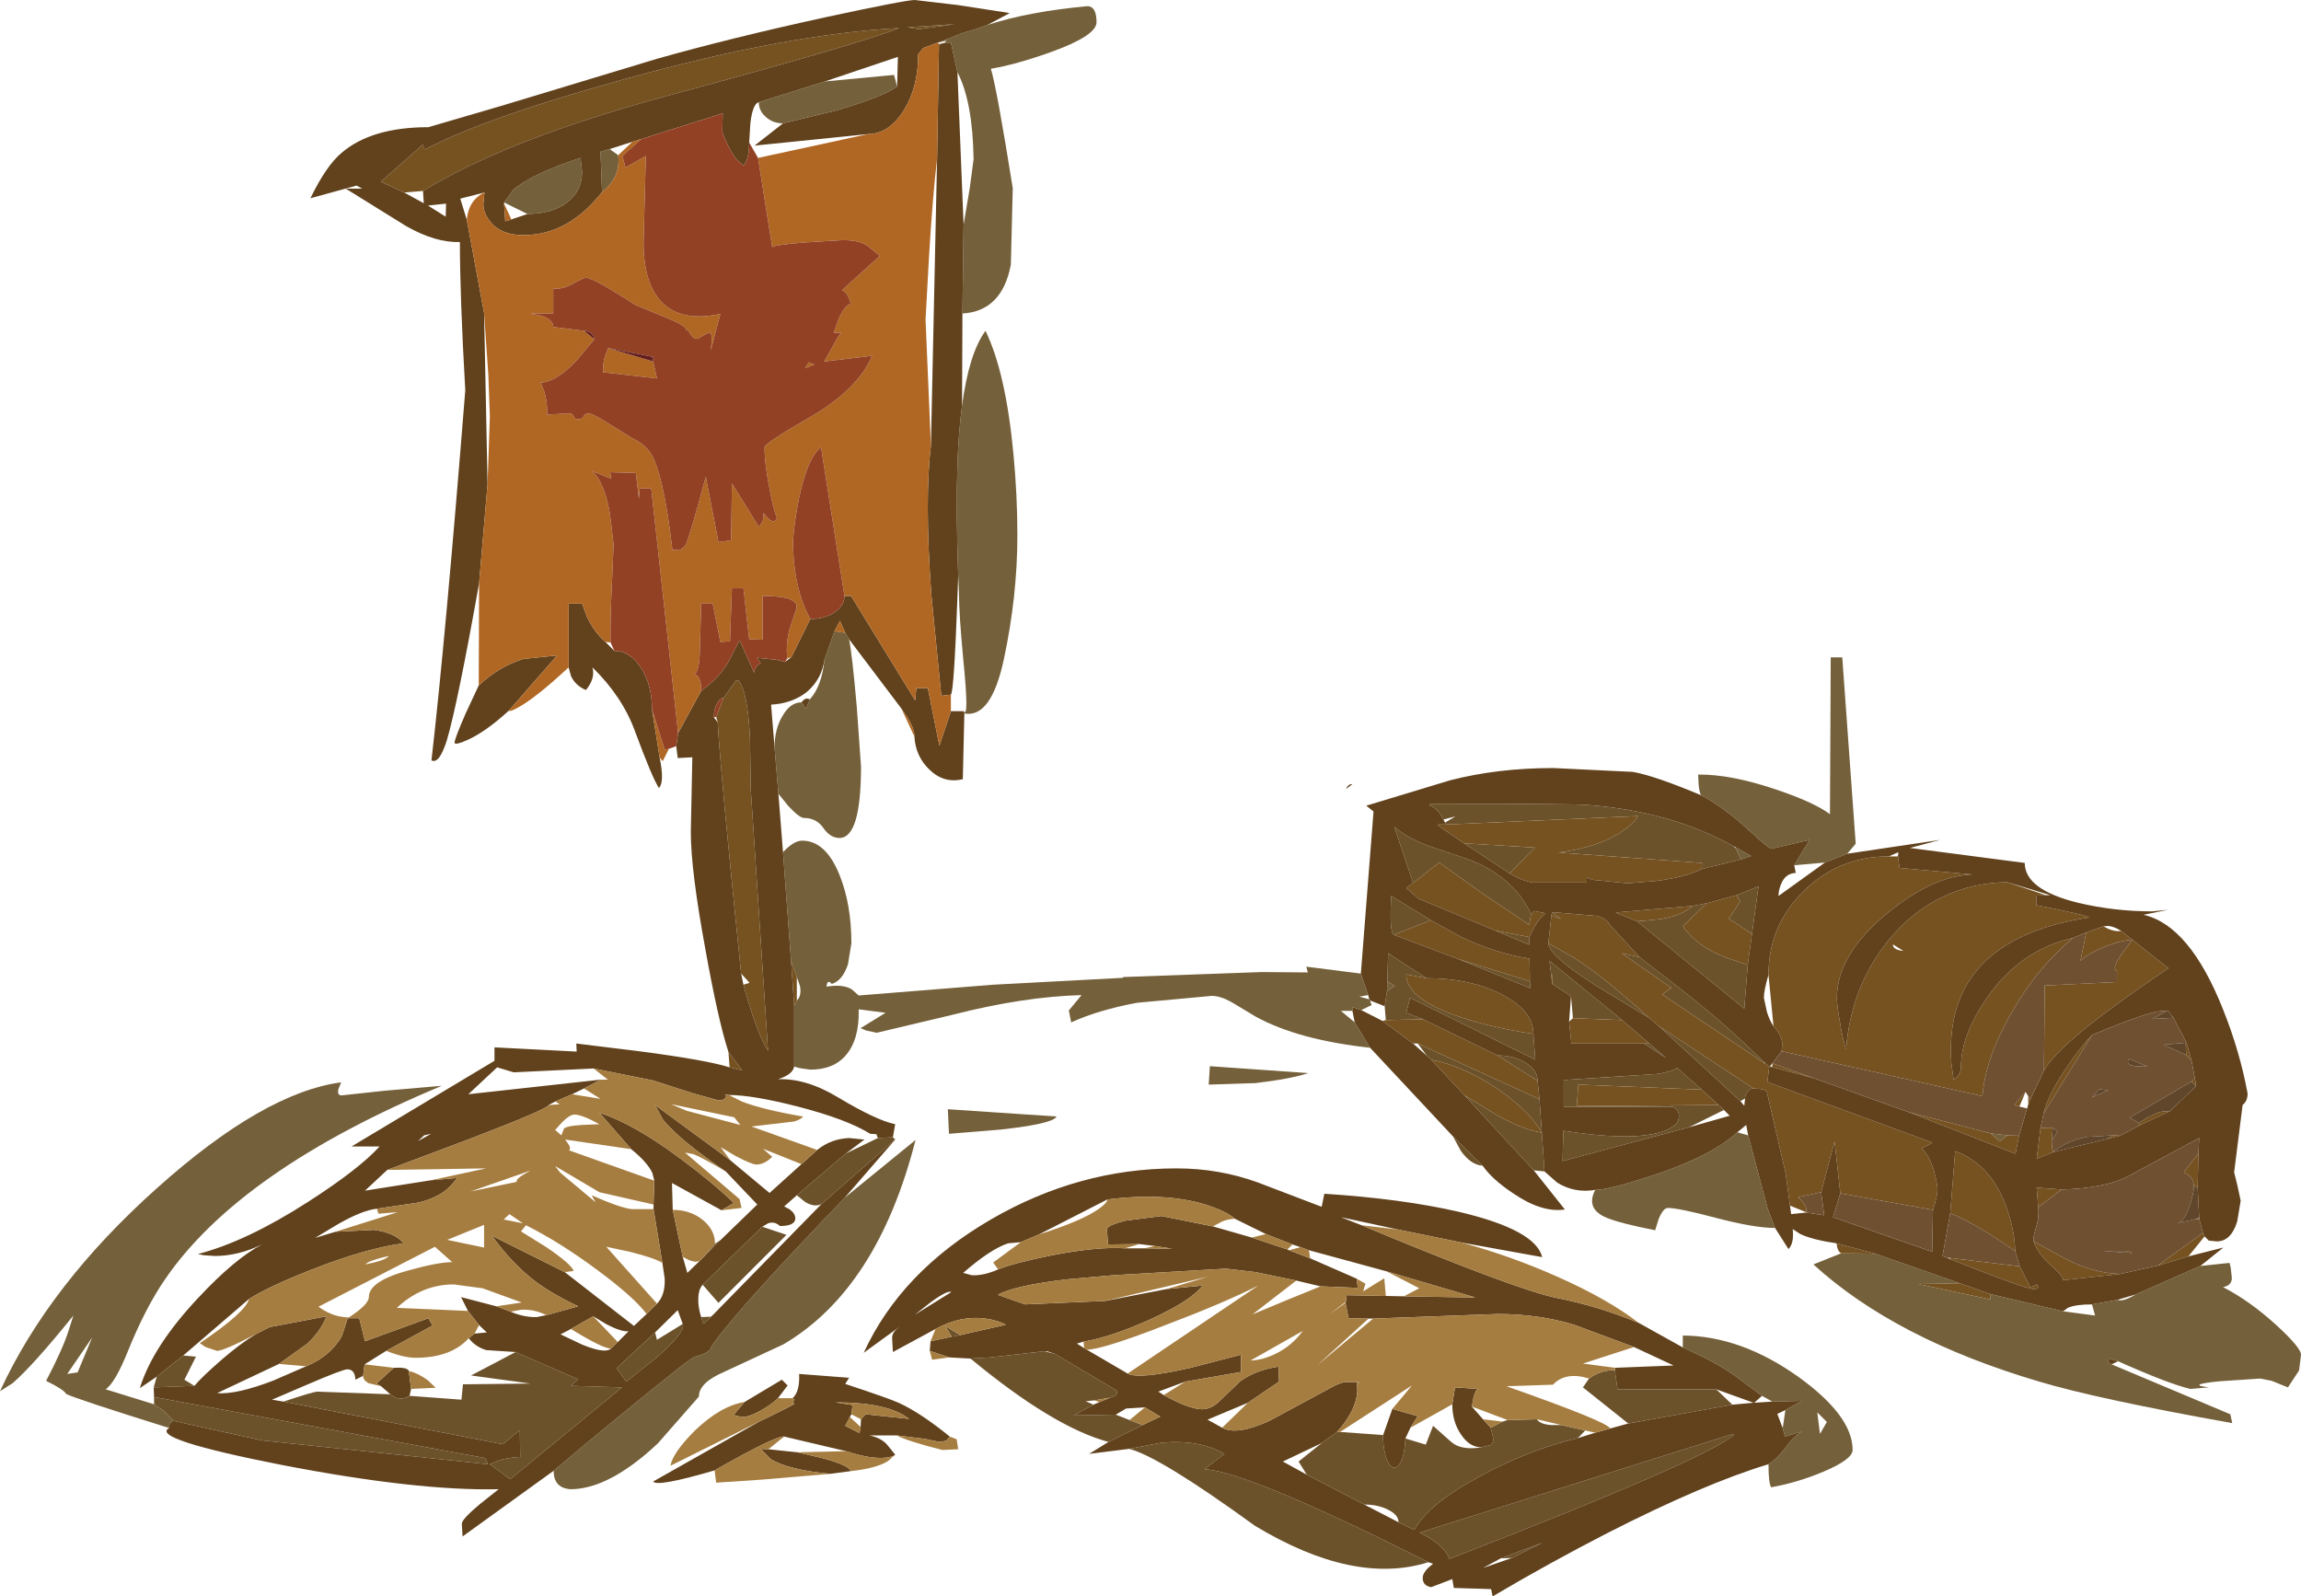 <?xml version="1.0" encoding="UTF-8" standalone="no"?>
<svg xmlns:ffdec="https://www.free-decompiler.com/flash" xmlns:xlink="http://www.w3.org/1999/xlink" ffdec:objectType="shape" height="207.75px" width="299.45px" xmlns="http://www.w3.org/2000/svg">
  <g transform="matrix(1.0, 0.0, 0.0, 1.0, 0.0, -0.35)">
    <path d="M221.4 103.85 Q221.15 103.55 221.05 102.35 L221.0 101.15 Q225.25 101.1 231.15 103.1 236.05 104.75 238.15 106.3 L238.25 85.9 239.75 85.9 241.5 110.15 240.4 111.45 237.5 112.6 233.5 112.95 235.5 109.65 230.55 110.8 Q230.2 110.8 227.6 108.4 224.4 105.45 221.4 103.85 M286.35 165.1 L290.15 164.7 290.3 165.3 290.45 166.65 Q290.45 167.65 289.3 167.85 292.8 169.65 296.3 172.85 299.45 175.75 299.45 176.65 L299.2 178.7 297.75 180.9 295.65 180.05 294.15 179.75 288.9 180.1 Q284.35 180.55 287.5 180.9 L285.05 181.1 Q282.25 180.45 275.65 177.5 L274.5 177.15 Q274.2 177.45 274.45 177.7 L274.8 177.9 290.25 184.4 290.5 185.55 Q272.9 182.4 265.4 180.15 246.6 174.6 236.0 164.9 L239.6 163.45 244.05 163.5 255.05 167.35 249.65 167.45 259.0 169.45 259.0 168.75 268.5 171.0 272.65 171.55 272.25 170.1 275.6 169.5 Q276.25 169.8 277.95 168.8 L286.35 165.1 M231.0 160.15 Q228.3 160.15 223.35 158.85 218.45 157.55 217.05 157.55 216.45 157.55 215.85 159.0 L215.4 160.45 Q210.85 159.55 209.15 158.85 206.3 157.7 207.6 155.2 209.4 155.2 215.3 153.25 222.8 150.75 226.1 147.7 L227.5 148.1 230.05 157.65 231.0 160.15 M178.3 136.7 Q169.05 135.7 163.5 132.7 L160.25 130.75 Q158.8 129.95 157.7 129.95 L147.95 130.85 Q142.9 131.8 139.4 133.4 L139.1 131.85 140.75 129.85 Q133.2 130.05 124.0 132.4 L114.1 134.75 112.7 134.45 112.0 134.15 115.25 132.15 111.75 131.7 Q111.85 135.6 110.1 137.65 108.5 139.55 105.45 139.55 L104.05 139.35 103.35 139.15 103.35 131.25 103.7 130.55 Q104.35 129.95 104.1 128.65 L103.7 127.5 102.95 125.4 101.9 111.25 Q103.3 109.75 104.4 109.75 107.45 109.75 109.25 114.2 110.8 118.05 110.8 123.1 L110.35 125.85 Q109.65 127.95 108.25 128.4 107.85 127.9 107.65 128.3 L107.55 128.75 Q109.7 128.4 110.85 129.1 L111.75 129.9 129.2 128.5 146.15 127.6 146.15 127.5 164.2 126.85 170.2 126.9 170.0 126.15 177.1 127.05 178.05 129.85 176.9 130.05 178.2 130.4 178.3 130.55 178.5 131.15 Q177.8 131.5 177.15 131.8 L176.0 131.4 176.0 131.9 174.5 131.9 176.3 133.4 178.3 136.7 M109.95 156.2 L119.15 148.7 Q114.2 168.1 101.95 175.3 L94.2 178.9 Q90.95 180.3 90.95 182.1 L85.6 188.2 Q79.25 194.15 74.25 194.15 72.05 194.0 72.05 191.75 76.6 187.9 81.2 184.15 90.4 176.6 90.5 176.9 91.9 176.55 92.5 175.9 92.4 175.6 94.55 173.0 98.85 167.75 109.95 156.2 M21.9 186.15 Q10.05 182.45 8.6 181.75 8.35 181.2 6.0 180.05 8.1 176.05 8.9 173.6 L9.55 171.55 Q4.35 178.0 1.65 180.35 L0.0 181.4 Q6.4 167.5 20.45 154.95 34.3 142.55 44.4 141.2 L44.05 142.05 Q43.85 142.9 44.45 142.9 L50.0 142.3 57.5 141.65 Q31.25 152.6 21.5 166.8 18.95 170.5 16.7 176.05 15.0 180.3 13.75 181.15 L20.05 183.1 21.3 183.95 22.55 185.25 22.15 185.55 Q22.0 185.8 22.0 186.15 L21.9 186.15 M128.5 3.6 Q133.9 1.85 141.55 1.15 142.7 1.2 142.7 3.25 142.7 5.0 136.7 7.15 132.2 8.75 128.95 9.3 129.7 11.7 131.8 24.85 L131.55 34.8 Q130.4 40.85 125.25 41.15 L125.4 29.6 126.2 24.85 126.7 21.1 Q126.6 13.6 124.6 9.75 L123.75 5.9 123.0 5.9 123.1 5.65 123.25 5.45 125.1 4.7 125.15 4.7 125.75 4.5 126.8 4.2 128.5 3.6 M125.2 53.15 Q126.1 46.35 128.25 43.4 130.9 48.85 131.9 59.55 132.4 64.85 132.4 70.0 132.4 77.9 130.65 86.1 129.0 93.85 125.5 93.2 L125.4 92.9 Q126.15 94.0 125.35 86.05 124.8 80.2 124.8 77.6 L124.7 75.2 Q124.4 66.85 124.6 60.8 124.75 56.5 125.2 53.15 M110.5 83.55 Q110.9 85.5 111.5 92.35 L112.05 100.1 Q112.05 109.4 109.25 109.4 108.05 109.4 107.15 108.1 106.25 106.8 104.65 106.8 104.05 106.8 102.6 105.25 L101.3 103.65 100.8 97.65 Q100.8 95.2 101.85 93.5 102.85 91.75 104.3 91.75 L104.9 92.6 105.4 91.35 Q106.95 89.65 107.3 86.15 L108.6 82.5 110.0 82.7 110.5 83.55 M225.9 110.75 L225.85 110.6 227.9 111.75 226.55 112.2 225.9 110.75 M180.5 129.35 L180.55 128.05 181.5 128.65 180.5 129.35 M170.25 140.0 Q168.0 140.75 163.4 141.3 L157.3 141.5 157.45 139.1 170.25 140.0 M230.15 190.9 Q231.3 190.2 232.4 188.7 233.45 187.25 234.5 186.65 L232.3 187.3 232.0 186.2 232.35 183.85 234.5 182.65 230.65 182.75 229.3 182.0 225.6 179.25 Q223.15 177.55 219.0 175.7 L219.0 174.15 Q226.55 174.2 234.0 179.5 241.1 184.6 241.1 189.05 241.1 190.25 237.35 191.85 233.9 193.3 230.5 193.9 230.15 193.35 230.15 190.9 M237.75 185.4 L236.5 184.15 236.85 186.95 237.75 185.4 M259.1 147.85 L261.25 148.1 260.25 148.9 259.1 147.85 M80.45 20.55 Q80.8 23.45 78.35 25.35 L78.15 20.1 79.35 19.75 80.45 20.55 M107.35 10.95 L116.35 10.1 116.75 11.6 Q114.95 12.95 108.75 14.75 L101.9 16.4 Q100.6 16.4 99.7 15.6 98.75 14.8 98.75 13.65 L107.35 10.95 M65.6 26.7 L66.8 25.05 Q69.25 22.95 75.55 20.9 L75.75 22.7 Q75.75 25.2 73.8 26.7 71.9 28.15 68.65 28.2 L65.6 26.7 M8.75 179.15 L10.1 178.95 12.0 174.4 8.75 179.15 M123.5 147.9 L123.35 144.7 137.5 145.65 Q137.05 146.6 130.2 147.35 L123.5 147.9 M92.5 171.7 L92.8 171.45 92.15 172.1 92.5 171.7" fill="#74603a" fill-rule="evenodd" stroke="none"/>
    <path d="M201.0 152.8 L199.6 152.65 190.6 142.9 194.85 145.5 Q198.45 147.45 200.65 147.75 199.1 145.0 195.1 142.2 190.7 139.15 186.25 138.25 L185.7 137.75 184.5 136.15 200.35 143.4 200.65 147.75 201.0 152.8 M192.95 152.05 Q191.4 151.95 190.1 150.1 L189.1 148.25 192.95 152.05 M116.2 148.35 L116.5 148.65 106.9 157.05 Q105.95 157.5 104.75 156.75 L103.7 155.9 110.1 150.45 114.25 148.45 116.2 148.35 M22.0 186.2 L21.9 186.15 22.0 186.15 22.0 186.2 M20.05 183.1 L20.05 182.15 63.15 190.1 63.5 190.9 34.1 187.8 22.55 185.25 21.3 183.95 20.05 183.1 M20.0 180.9 L20.4 179.5 23.85 176.75 25.5 176.9 24.0 179.9 25.3 180.7 20.0 180.9 M225.55 110.45 L225.9 110.75 226.55 112.2 221.45 113.45 221.5 112.65 202.85 111.3 Q208.1 110.6 211.15 108.5 212.7 107.45 213.15 106.55 L188.25 107.65 188.05 107.4 189.4 106.6 187.85 107.0 Q187.1 105.5 186.0 105.15 L186.15 104.95 Q204.85 104.95 206.5 105.1 217.4 105.9 225.55 110.45 M226.0 116.85 L228.85 115.7 228.0 121.9 225.0 119.9 226.45 117.65 226.0 116.85 M227.45 125.9 L227.0 131.6 213.05 120.25 216.2 119.95 Q219.1 119.4 220.25 118.25 L222.1 117.9 219.0 120.9 Q220.4 122.85 222.7 124.1 224.4 125.0 227.45 125.9 M202.0 119.05 L203.15 119.95 201.9 119.45 202.0 119.05 M201.5 123.1 L204.85 125.0 Q208.7 127.45 214.6 132.8 L207.75 128.65 Q201.55 124.7 201.5 123.1 M215.9 133.9 L228.2 142.0 Q227.75 142.0 227.45 142.4 227.1 142.75 227.1 143.3 L226.5 143.65 215.9 133.9 M229.55 138.65 L216.3 129.75 217.5 128.9 211.05 124.4 213.35 124.9 218.9 129.2 Q224.95 133.95 229.55 138.55 L229.55 138.65 M213.95 136.15 L214.65 136.15 216.85 138.05 213.95 136.15 M211.1 133.1 L204.7 132.85 204.45 130.0 202.0 128.4 202.05 127.4 201.85 127.05 201.65 125.4 211.1 133.1 M221.45 142.15 L205.4 141.5 205.2 144.3 223.65 144.15 224.35 144.8 219.8 147.05 203.35 151.45 203.45 147.5 Q211.7 148.8 215.7 147.8 218.5 147.05 218.5 145.65 218.5 145.05 218.15 144.65 L217.75 144.4 203.5 144.4 203.5 140.9 215.85 140.1 Q217.9 139.7 218.25 139.3 L221.45 142.15 M190.55 110.1 L199.75 110.65 196.45 114.0 190.55 110.1 M199.1 128.05 L199.15 128.95 189.75 125.15 199.1 128.05 M181.4 122.0 Q180.8 121.8 181.05 116.95 L186.2 120.1 181.4 122.0 M199.25 119.3 L199.0 120.7 193.05 116.7 187.3 112.6 183.9 115.25 181.45 107.95 Q183.15 109.4 185.95 110.45 L190.85 112.1 Q196.9 114.3 199.25 119.3 M194.6 121.45 L199.05 122.3 199.0 123.3 194.6 121.45 M180.55 128.05 L180.65 124.4 185.65 127.65 183.0 127.15 Q183.0 130.4 190.15 132.75 194.25 134.1 199.55 134.9 L199.8 138.25 183.5 130.2 183.0 132.15 185.2 133.0 180.35 133.1 180.2 131.3 180.5 129.35 181.5 128.65 180.55 128.05 M194.9 137.7 Q197.05 137.7 198.6 138.7 200.1 139.65 200.1 141.0 L194.9 137.7 M124.95 174.1 L123.85 174.3 123.0 172.9 124.95 174.1 M126.3 177.15 L128.85 177.0 135.9 176.2 135.95 176.2 137.3 176.55 145.4 181.35 145.3 181.9 Q144.9 182.1 144.45 182.25 L142.35 182.6 141.3 182.7 142.3 183.15 139.75 184.55 145.2 184.45 147.0 185.15 148.7 185.8 144.25 188.0 Q137.05 186.05 126.3 177.15 M146.95 188.9 L151.15 188.1 Q156.05 187.65 159.35 189.55 L156.75 191.55 Q162.3 191.8 185.9 203.65 176.2 206.7 163.3 198.9 150.9 189.9 146.95 188.9 M174.0 186.7 L174.4 186.7 180.0 187.1 Q179.95 188.4 180.3 189.75 180.65 191.05 181.25 191.3 181.8 191.55 182.3 190.6 182.8 189.6 182.9 187.55 L185.55 188.35 186.5 185.9 188.75 187.9 Q190.05 189.15 192.8 188.7 L194.0 188.4 194.4 187.85 194.0 186.15 195.55 185.35 196.2 185.15 200.0 185.05 Q200.45 185.7 201.85 185.8 L203.2 185.8 206.3 186.5 205.35 187.5 Q198.85 189.05 192.55 192.5 185.85 196.1 184.05 199.45 L182.0 198.45 Q182.0 197.5 180.7 196.85 179.4 196.15 177.55 196.15 L170.05 192.25 169.0 190.55 172.0 188.15 174.0 186.7 M206.8 179.75 Q208.25 178.65 210.15 178.65 L210.5 181.15 223.35 181.15 225.45 183.15 211.9 185.6 206.0 180.9 206.8 179.75 M225.55 186.95 L225.7 187.05 Q221.85 190.35 188.55 203.25 188.55 202.85 188.05 202.2 187.1 200.95 184.75 199.8 L225.55 186.95 M36.9 182.75 Q40.5 181.55 41.25 181.45 L50.8 181.8 Q52.0 182.8 53.3 182.0 L60.05 182.5 60.25 180.5 69.0 180.4 61.3 179.35 67.1 176.3 75.25 179.85 74.3 180.7 80.95 180.9 66.4 192.85 63.75 190.9 64.65 190.5 Q65.9 190.05 67.7 189.95 L67.65 186.45 65.45 188.3 36.9 182.75 M99.2 160.0 L102.35 161.05 93.5 169.9 91.45 167.55 99.2 160.0 M91.25 171.75 L92.5 171.7 92.15 172.1 91.55 172.65 91.25 171.75 M93.05 162.2 L93.8 161.7 91.45 164.05 93.05 162.2 M88.85 172.65 Q89.25 173.7 85.4 177.05 L81.5 180.15 80.25 178.4 85.25 173.75 85.5 174.7 88.85 172.65 M195.3 203.15 L200.75 201.1 196.75 203.1 195.3 203.15" fill="#6c522b" fill-rule="evenodd" stroke="none"/>
    <path d="M286.9 161.25 L284.8 163.85 280.8 165.05 286.7 160.8 286.9 161.25 M239.6 163.45 Q239.25 163.25 239.1 162.7 L239.0 162.15 244.05 163.5 239.6 163.45 M94.95 139.25 L94.8 137.25 96.6 139.65 94.95 139.25 M188.25 107.65 L213.15 106.55 Q212.7 107.45 211.15 108.5 208.1 110.6 202.85 111.3 L221.5 112.65 221.45 113.45 Q219.4 114.5 215.5 115.0 L211.85 115.3 207.3 114.85 206.5 114.55 206.5 115.2 199.4 115.2 Q197.9 114.9 196.45 114.0 L199.75 110.65 190.55 110.1 187.1 107.75 187.15 107.65 188.25 107.65 M226.0 116.85 L226.45 117.65 225.0 119.9 228.0 121.9 227.45 125.9 Q224.4 125.0 222.7 124.1 220.4 122.85 219.0 120.9 L222.1 117.9 226.0 116.85 M213.05 120.25 L210.25 119.1 220.25 118.25 Q219.1 119.4 216.2 119.95 L213.05 120.25 M202.0 119.05 L207.85 119.55 Q209.1 119.9 209.45 120.65 L213.35 124.9 211.05 124.4 217.5 128.9 216.3 129.75 229.55 138.65 229.8 138.8 230.25 139.15 230.0 141.15 251.5 149.05 250.1 149.8 Q251.7 151.4 252.15 155.05 252.15 156.05 251.55 157.8 L239.5 155.65 238.75 148.9 237.0 155.5 234.0 156.15 Q235.3 157.35 235.05 158.1 L232.95 157.25 232.4 153.15 229.95 142.5 Q229.85 142.15 229.0 142.05 L228.2 142.0 215.9 133.9 214.6 132.8 Q208.7 127.45 204.85 125.0 L201.5 123.1 201.9 119.45 203.15 119.95 202.0 119.05 M204.2 133.3 L204.7 132.85 211.1 133.1 214.65 136.15 213.95 136.15 204.5 136.15 204.2 133.3 M223.65 144.15 L205.2 144.3 205.4 141.5 221.45 142.15 223.65 144.15 M247.0 111.8 L247.2 113.3 256.7 114.15 Q251.55 114.3 245.55 119.25 239.05 124.6 239.05 130.25 239.05 131.1 239.4 133.1 239.75 135.35 240.25 136.9 240.9 128.4 246.2 122.2 252.15 115.35 261.2 115.15 L266.25 116.85 265.0 116.9 265.0 118.15 Q271.4 119.4 271.9 119.75 252.8 122.65 253.95 138.75 L254.25 140.9 Q255.2 140.2 255.2 139.2 255.2 135.05 258.65 130.1 262.95 123.95 269.8 122.4 264.95 126.45 261.6 132.45 258.35 138.2 258.0 143.0 L231.85 137.15 231.95 136.2 Q231.85 135.0 230.8 133.9 L230.15 127.2 Q230.15 120.8 234.75 116.3 239.3 111.8 245.8 111.8 L247.0 111.8 M271.5 121.7 L273.75 120.9 Q275.0 121.65 276.05 121.5 L277.5 122.65 282.2 126.35 Q278.4 128.9 274.8 131.55 267.7 136.75 266.0 139.65 L266.1 128.6 275.5 128.15 275.5 126.65 Q274.75 126.55 276.05 124.6 L277.5 122.65 Q275.75 122.75 273.45 123.75 271.45 124.65 270.75 125.4 L271.5 121.7 M264.2 143.45 L263.95 144.1 263.95 143.0 264.2 143.45 M262.75 148.15 L262.3 150.5 248.45 145.1 259.1 147.85 260.25 148.9 261.25 148.1 262.75 148.15 M236.15 140.7 L230.6 139.2 230.7 138.75 236.15 140.7 M230.55 139.2 L230.25 139.15 230.35 139.1 230.55 139.2 M186.2 120.1 L190.1 122.25 Q194.55 124.4 199.05 125.1 L199.1 128.05 189.75 125.15 181.4 122.0 186.2 120.1 M183.9 115.25 L187.3 112.6 193.05 116.7 199.0 120.7 199.25 119.3 199.65 118.9 201.15 119.2 200.5 119.8 Q199.7 120.7 199.05 122.3 L194.6 121.45 184.6 117.3 183.0 115.9 183.9 115.25 M185.65 127.65 Q191.4 127.65 195.5 129.8 199.55 131.9 199.55 134.9 194.25 134.1 190.15 132.75 183.0 130.4 183.0 127.15 L185.65 127.65 M185.2 133.0 L194.9 137.7 200.1 141.0 200.35 143.4 184.5 136.15 183.9 136.15 179.9 133.2 180.35 133.1 185.2 133.0 M201.85 127.05 L202.05 127.4 202.0 128.4 201.85 127.05 M190.6 142.9 L186.25 138.25 Q190.7 139.15 195.1 142.2 199.1 145.0 200.65 147.75 198.45 147.45 194.85 145.5 L190.6 142.9 M284.45 136.05 L284.55 136.05 285.2 138.35 284.5 137.65 284.45 136.05 M272.25 135.05 L265.95 145.25 Q266.55 142.7 269.2 138.9 271.05 136.25 272.25 135.05 M265.55 147.15 L267.15 147.1 267.0 148.8 267.05 149.65 267.15 150.3 265.05 151.15 265.55 147.15 M275.05 148.1 L275.9 148.15 274.1 148.6 275.05 148.1 M278.45 146.8 L278.35 146.5 Q280.05 145.3 281.4 145.0 L282.4 144.95 278.45 146.8 M285.2 141.1 L285.65 140.7 285.8 141.7 285.2 141.1 M262.8 144.35 L262.15 144.15 263.6 142.45 262.8 144.35 M246.35 123.25 Q246.3 123.95 247.7 124.1 L246.35 123.25 M265.25 157.45 L265.05 154.9 268.3 155.15 265.25 157.45 M286.1 150.45 L286.0 154.85 285.5 154.7 Q285.5 153.85 284.85 153.3 L284.2 152.9 286.1 150.45 M275.9 166.15 L268.5 166.95 Q268.5 166.4 266.95 165.05 265.2 163.5 264.65 161.9 L268.4 163.95 Q272.1 166.0 275.9 166.15 M262.85 165.15 L264.25 167.9 265.05 167.5 Q265.6 168.1 264.6 168.1 263.6 168.1 253.9 164.25 L253.7 164.05 262.85 165.15 M253.8 158.25 L254.45 150.15 Q259.2 151.9 261.2 157.7 262.2 160.6 262.25 163.15 256.7 159.35 253.8 158.25 M259.0 168.75 L259.0 169.45 249.65 167.45 255.05 167.35 259.0 168.75 M276.9 163.15 L277.5 163.4 276.55 163.35 276.9 163.15 M125.15 4.7 L125.1 4.7 125.15 4.7 M123.25 5.45 L123.1 5.65 122.1 5.9 121.75 6.0 123.25 5.45 M118.1 3.9 L124.25 3.5 119.55 4.15 118.1 3.9 M52.6 25.4 L49.55 24.0 55.05 19.15 Q55.1 19.6 55.3 19.8 63.15 15.65 81.45 10.6 102.35 4.8 117.0 4.0 112.1 6.0 86.55 12.9 66.0 18.5 55.05 25.2 L52.6 25.4 M94.15 91.2 L95.8 88.9 96.1 88.9 Q97.3 90.3 97.6 96.4 L97.7 103.0 99.95 137.1 99.85 136.95 Q98.4 134.55 96.75 128.5 L97.55 128.25 96.45 127.05 Q93.75 100.8 93.4 94.35 L93.2 93.65 94.15 91.2 M103.7 127.5 L103.7 130.55 103.35 131.25 102.95 125.4 103.7 127.5" fill="#765221" fill-rule="evenodd" stroke="none"/>
    <path d="M221.4 103.85 Q224.4 105.45 227.6 108.4 230.2 110.8 230.55 110.8 L235.5 109.65 233.5 112.95 233.7 113.95 Q232.3 114.0 231.75 115.5 231.45 116.25 231.45 116.95 L237.5 112.6 240.4 111.45 252.5 109.65 248.55 110.7 263.5 112.65 Q263.5 116.15 270.5 117.85 275.15 118.95 280.1 118.95 L282.15 118.75 278.95 119.4 Q284.95 120.75 289.3 131.7 291.5 137.2 292.5 142.65 292.5 143.65 291.85 144.15 L290.75 152.9 291.2 154.75 291.6 156.6 291.15 159.3 Q290.35 161.9 288.5 161.9 L287.45 161.8 286.9 161.25 286.7 160.8 286.2 158.95 286.2 158.85 286.0 154.85 286.1 150.45 286.2 148.45 276.9 153.45 Q273.85 155.0 268.3 155.15 L265.05 154.9 265.25 157.45 Q265.4 158.8 264.95 160.15 264.55 161.4 264.65 161.9 265.2 163.5 266.95 165.05 268.5 166.4 268.5 166.95 L275.9 166.15 280.8 165.05 284.8 163.85 289.35 162.7 286.35 165.1 277.95 168.8 275.6 169.5 272.25 170.1 Q270.1 170.1 269.1 170.55 L268.5 171.0 259.0 168.75 255.05 167.35 244.05 163.5 239.0 162.15 Q235.9 161.7 234.3 160.95 L233.3 160.3 Q233.5 162.15 232.75 162.9 L231.0 160.15 230.05 157.65 227.5 148.1 227.25 146.75 Q226.65 147.25 226.1 147.7 222.8 150.75 215.3 153.25 209.4 155.2 207.6 155.2 204.9 155.65 202.65 154.25 L201.0 152.8 200.65 147.75 200.35 143.4 200.1 141.0 Q200.1 139.65 198.6 138.7 197.05 137.7 194.9 137.7 L185.2 133.0 183.0 132.15 183.5 130.2 199.8 138.25 199.55 134.9 Q199.55 131.9 195.5 129.8 191.4 127.65 185.65 127.65 L180.65 124.4 180.55 128.05 180.5 129.35 180.2 131.3 178.3 130.55 178.2 130.4 178.05 129.85 177.1 127.05 178.75 105.95 177.8 105.2 188.7 101.9 Q194.9 100.3 202.15 100.3 L212.5 100.8 Q215.35 101.3 221.4 103.85 M275.65 177.5 L274.8 177.9 274.45 177.7 Q274.2 177.45 274.5 177.15 L275.65 177.5 M199.6 152.65 L203.65 157.75 Q200.7 158.2 197.0 155.7 194.2 153.85 192.95 152.05 L189.1 148.25 178.3 136.7 176.3 133.4 176.0 131.9 176.0 131.4 177.15 131.8 179.9 133.2 183.9 136.15 185.7 137.75 186.25 138.25 190.6 142.9 199.6 152.65 M103.35 139.15 Q103.15 140.2 101.25 140.8 104.9 140.65 109.05 143.15 114.05 146.15 116.5 146.65 L116.2 148.35 114.25 148.45 114.05 147.95 113.25 147.9 Q110.2 146.0 103.8 144.35 97.95 142.85 94.85 142.85 L94.45 142.8 Q94.15 142.75 94.5 142.9 94.5 143.55 93.5 143.55 L90.25 142.65 84.95 140.95 77.25 139.4 66.85 139.9 64.7 139.25 60.95 142.75 78.2 140.85 76.0 142.0 74.45 142.75 72.25 143.7 71.4 144.15 Q71.35 144.65 61.3 148.5 L50.4 152.6 47.5 155.3 56.05 153.95 59.5 153.65 58.8 154.5 Q57.35 156.15 54.45 156.85 L49.05 157.65 Q47.15 157.85 44.0 159.65 L41.0 161.45 43.65 160.65 48.65 160.4 Q51.5 160.8 52.5 162.15 47.65 162.8 40.75 165.5 35.1 167.7 32.4 169.4 L23.85 176.75 20.4 179.5 18.2 181.0 Q19.85 175.6 25.75 169.3 30.55 164.15 34.1 162.3 31.0 163.8 27.95 163.8 L26.5 163.7 25.75 163.55 Q32.1 161.9 40.1 156.75 46.65 152.55 49.4 149.55 L45.75 149.55 64.35 138.4 64.35 136.65 75.05 137.2 75.0 136.15 83.15 137.15 Q91.95 138.3 94.95 139.25 L96.6 139.65 94.8 137.25 Q93.45 133.1 91.8 123.9 89.9 113.6 89.9 108.6 L90.1 98.9 88.2 99.0 88.0 97.45 88.25 95.75 91.25 90.25 Q93.75 88.45 94.9 86.3 L96.25 83.65 98.15 87.9 Q98.2 87.3 98.6 86.9 L99.0 86.65 98.5 85.95 100.95 86.2 101.0 86.2 102.15 86.5 103.0 85.85 105.45 80.9 Q107.3 80.9 108.6 80.05 109.9 79.15 109.9 77.9 L110.75 77.9 119.1 91.5 119.25 89.9 120.75 89.9 122.25 97.4 123.75 92.9 125.4 92.9 125.5 93.2 125.3 101.75 Q122.8 102.35 120.9 100.45 119.15 98.75 119.0 96.2 119.0 95.2 118.15 93.8 L117.3 92.55 110.5 83.55 110.0 82.7 109.3 81.15 108.6 82.5 107.3 86.15 Q106.95 88.75 105.0 90.4 103.1 91.9 100.35 92.05 L100.8 97.65 101.3 103.65 101.9 111.25 102.95 125.4 103.35 131.25 103.35 139.15 M116.5 148.65 L109.95 156.2 Q98.85 167.75 94.55 173.0 92.4 175.6 92.5 175.9 91.9 176.55 90.5 176.9 90.4 176.6 81.2 184.15 76.6 187.9 72.05 191.75 L60.2 200.3 60.1 198.65 Q60.1 198.05 62.5 196.05 L64.9 194.15 Q54.3 194.4 36.7 191.0 19.45 187.6 22.0 186.2 L22.0 186.15 Q22.0 185.8 22.15 185.55 L22.55 185.25 34.1 187.8 63.5 190.9 63.15 190.1 20.05 182.15 20.0 180.9 25.3 180.7 Q26.25 179.55 28.9 177.25 31.35 175.15 33.25 174.0 L35.1 173.05 42.5 171.65 Q41.75 173.55 40.0 175.2 L36.3 177.85 28.25 181.65 Q30.8 181.85 35.6 180.0 L39.85 178.15 Q43.05 176.8 44.5 174.2 L45.25 171.9 46.75 171.9 47.5 174.9 55.75 171.9 56.3 172.85 50.25 176.15 47.45 177.9 47.25 179.4 46.25 179.9 Q46.2 178.55 45.2 178.55 44.6 178.55 39.95 180.55 L35.4 182.5 36.9 182.75 65.45 188.3 67.65 186.45 67.7 189.95 Q65.9 190.05 64.65 190.5 L63.75 190.9 66.4 192.85 80.95 180.9 74.3 180.7 75.25 179.85 67.1 176.3 63.3 176.05 Q61.9 175.65 61.0 174.5 L61.75 173.9 63.35 173.75 62.35 172.8 60.9 170.95 60.0 169.15 64.6 170.35 66.45 171.05 Q68.2 171.8 69.85 171.75 L71.1 171.5 75.25 170.35 Q71.65 168.65 69.4 166.9 66.55 164.65 64.0 161.15 L73.5 165.9 82.5 172.9 84.15 171.35 85.5 170.0 Q86.6 168.9 86.5 166.7 L86.2 164.7 85.05 157.7 85.05 157.1 85.15 154.0 84.9 153.0 Q84.25 151.6 82.15 149.9 L78.0 145.15 Q82.5 146.6 88.65 151.2 92.7 154.2 95.5 156.9 L93.9 157.85 87.45 154.3 87.55 157.8 88.85 163.9 89.45 166.0 91.15 164.35 91.45 164.05 93.8 161.7 98.55 157.1 94.45 152.8 Q88.55 148.8 86.3 146.1 L85.25 144.15 95.05 151.35 100.15 155.6 104.3 151.85 106.35 150.0 Q108.15 148.55 110.5 148.45 L112.5 148.65 110.1 150.45 103.7 155.9 102.05 157.35 102.8 157.75 Q103.5 158.3 103.5 158.9 103.5 159.9 101.5 159.9 100.8 159.25 99.95 159.55 L99.2 160.0 91.45 167.55 Q90.75 168.25 90.9 170.1 91.0 171.0 91.25 171.75 L91.55 172.65 92.15 172.1 92.8 171.45 106.9 157.05 116.5 148.65 M85.85 98.95 Q86.5 102.15 85.75 102.9 84.85 101.5 82.65 95.55 81.0 91.0 77.1 87.2 77.5 88.65 76.25 90.15 74.85 89.55 74.3 88.3 L74.0 87.2 74.0 78.9 75.75 78.9 76.4 80.65 Q77.35 82.65 78.8 83.9 L79.95 85.05 Q82.0 85.05 83.45 87.3 84.85 89.5 84.85 92.65 L85.85 98.95 M66.2 92.85 Q63.35 95.45 61.05 96.55 59.2 97.4 59.15 97.0 59.2 96.4 60.6 93.2 L62.3 89.55 Q65.05 87.0 68.15 86.1 L72.5 85.65 66.2 92.85 M62.35 76.25 Q59.55 91.95 58.15 96.7 57.15 99.85 56.15 99.3 58.0 83.2 60.55 51.15 59.85 38.85 59.85 31.85 56.7 31.95 52.9 29.8 L45.0 24.9 47.15 24.9 46.4 24.5 40.4 26.15 Q42.45 21.9 44.5 20.2 48.4 16.9 55.75 16.9 L65.5 14.05 85.5 8.0 Q95.05 5.3 107.4 2.6 117.85 0.35 119.05 0.35 L124.6 1.0 131.4 2.05 128.5 3.6 126.8 4.2 125.75 4.5 125.15 4.7 125.1 4.7 123.25 5.45 121.75 6.0 120.15 6.6 119.5 7.4 Q119.5 11.7 117.6 14.75 115.65 17.8 112.95 17.8 L98.2 19.3 101.9 16.4 108.75 14.75 Q114.95 12.95 116.75 11.6 L116.85 7.75 107.35 10.95 98.75 13.65 Q97.95 13.85 97.65 16.4 L97.5 18.9 Q97.5 21.15 96.75 21.9 L95.9 21.15 Q94.9 19.95 94.0 17.55 L94.05 15.1 83.45 18.45 82.3 18.8 79.35 19.75 78.15 20.1 78.35 25.35 Q73.95 30.95 68.1 30.95 65.2 30.95 63.8 29.2 62.9 28.05 62.9 26.9 L63.05 25.4 59.9 26.2 60.75 28.95 63.0 41.1 63.45 63.35 62.35 76.25 M125.25 41.15 L125.2 53.15 Q124.75 56.5 124.6 60.8 124.4 66.85 124.7 75.2 L124.6 78.1 Q124.15 90.35 123.75 90.75 L122.5 90.9 121.2 77.7 Q120.3 65.3 121.15 58.35 L121.95 21.05 122.2 6.1 123.0 5.9 123.75 5.9 124.6 9.75 125.4 29.6 125.25 41.15 M225.85 110.6 L225.55 110.45 Q217.4 105.9 206.5 105.1 204.85 104.95 186.15 104.95 L186.0 105.15 Q187.1 105.5 187.85 107.0 L188.05 107.4 188.25 107.65 187.15 107.65 187.1 107.75 190.55 110.1 196.45 114.0 Q197.9 114.9 199.4 115.2 L206.5 115.2 206.5 114.55 207.3 114.85 211.85 115.3 215.5 115.0 Q219.4 114.5 221.45 113.45 L226.55 112.2 227.9 111.75 225.85 110.6 M228.0 121.9 L228.85 115.7 226.0 116.85 222.1 117.9 220.25 118.25 210.25 119.1 213.05 120.25 227.0 131.6 227.45 125.9 228.0 121.9 M213.35 124.9 L209.45 120.65 Q209.1 119.9 207.85 119.55 L202.0 119.05 201.9 119.45 201.5 123.1 Q201.55 124.7 207.75 128.65 L214.6 132.8 215.9 133.9 226.5 143.65 227.0 144.25 227.1 143.3 Q227.1 142.75 227.45 142.4 227.75 142.0 228.2 142.0 L229.0 142.05 Q229.85 142.15 229.95 142.5 L232.4 153.15 232.95 157.25 233.1 158.35 235.05 158.15 237.4 158.5 237.0 155.5 238.75 148.9 239.5 155.65 238.55 158.75 251.45 163.25 251.55 157.8 Q252.15 156.05 252.15 155.05 251.7 151.4 250.1 149.8 L251.5 149.05 230.0 141.15 230.25 139.15 229.8 138.8 229.55 138.55 Q224.95 133.95 218.9 129.2 L213.35 124.9 M204.2 133.3 L204.5 136.15 213.95 136.15 216.85 138.05 214.65 136.15 211.1 133.1 201.65 125.4 201.85 127.05 202.0 128.4 204.45 130.0 204.2 133.3 M221.45 142.15 L218.25 139.3 Q217.9 139.7 215.85 140.1 L203.5 140.9 203.5 144.4 217.75 144.4 218.15 144.65 Q218.5 145.05 218.5 145.65 218.5 147.05 215.7 147.8 211.7 148.8 203.45 147.5 L203.35 151.45 219.8 147.05 225.1 145.55 224.35 144.8 223.65 144.15 221.45 142.15 M261.2 115.15 Q252.15 115.35 246.2 122.2 240.9 128.4 240.25 136.9 239.75 135.35 239.4 133.1 239.05 131.1 239.05 130.25 239.05 124.6 245.55 119.25 251.55 114.3 256.7 114.15 L247.2 113.3 247.0 111.8 247.05 111.25 245.8 111.8 Q239.3 111.8 234.75 116.3 230.15 120.8 230.15 127.2 229.55 129.25 229.55 130.2 L229.95 132.05 Q230.3 133.15 230.8 133.9 231.85 135.0 231.95 136.2 L231.85 137.15 230.65 138.75 230.35 139.1 230.25 139.15 230.55 139.2 230.6 139.2 236.15 140.7 248.45 145.1 262.3 150.5 262.75 148.15 263.8 144.6 263.95 144.1 264.2 143.45 266.0 139.65 Q267.7 136.75 274.8 131.55 278.4 128.9 282.2 126.35 L277.5 122.65 276.05 121.5 Q275.2 120.95 274.4 120.85 L273.75 120.9 271.5 121.7 269.8 122.4 Q262.95 123.95 258.65 130.1 255.2 135.05 255.2 139.2 255.2 140.2 254.25 140.9 L253.95 138.75 Q252.8 122.65 271.9 119.75 271.4 119.4 265.0 118.15 L265.0 116.9 266.25 116.85 266.85 116.85 261.2 115.15 M199.1 128.05 L199.05 125.1 Q194.55 124.4 190.1 122.25 L186.2 120.1 181.05 116.95 Q180.8 121.8 181.4 122.0 L189.75 125.15 199.15 128.95 199.1 128.05 M183.9 115.25 L183.0 115.9 184.6 117.3 194.6 121.45 199.0 123.3 199.05 122.3 Q199.7 120.7 200.5 119.8 L201.15 119.2 199.65 118.9 199.25 119.3 Q196.9 114.3 190.85 112.1 L185.95 110.45 Q183.15 109.4 181.45 107.95 L183.9 115.25 M175.15 103.05 L175.35 102.7 Q175.65 102.35 176.0 102.4 L175.15 103.05 M121.75 173.3 L116.2 176.3 116.1 174.45 Q116.1 173.85 116.65 173.35 L117.15 172.95 112.4 176.4 Q117.25 165.85 128.95 159.05 140.4 152.4 153.1 152.4 158.7 152.4 163.75 154.25 L172.0 157.4 172.35 155.7 Q182.45 156.35 189.85 158.05 199.85 160.4 200.7 163.95 L190.2 162.05 181.9 160.35 174.5 158.75 177.2 159.8 Q197.35 168.2 202.55 169.25 207.9 170.3 213.25 172.5 L219.0 175.7 Q223.15 177.55 225.6 179.25 L229.3 182.0 228.3 182.9 230.65 182.75 234.5 182.65 232.35 183.85 231.3 184.35 232.0 186.2 232.3 187.3 234.5 186.65 Q233.45 187.25 232.4 188.7 231.3 190.2 230.15 190.9 221.85 193.4 209.2 199.85 201.7 203.7 194.25 208.1 L194.05 207.15 189.2 207.0 189.0 205.85 186.25 206.9 Q185.15 206.7 185.15 205.7 185.15 205.1 185.85 204.4 L186.5 203.85 185.9 203.65 Q162.3 191.8 156.75 191.55 L159.35 189.55 Q156.05 187.65 151.15 188.1 L146.95 188.9 141.75 189.55 144.25 188.0 148.7 185.8 151.0 184.7 149.0 183.5 146.55 183.65 145.2 184.45 139.75 184.55 142.3 183.15 143.1 182.8 144.45 182.25 Q144.9 182.1 145.3 181.9 L145.4 181.35 137.3 176.55 136.3 176.2 135.95 176.2 135.9 176.2 128.85 177.0 126.3 177.15 123.55 177.0 121.0 176.15 121.1 174.9 123.85 174.3 124.95 174.1 130.9 172.75 Q129.95 172.2 128.3 171.95 125.05 171.5 121.75 173.3 M182.7 169.05 L192.0 169.2 180.45 165.8 170.35 163.05 169.25 162.65 168.2 162.3 164.75 160.95 160.7 158.95 Q159.55 157.95 156.85 157.1 151.55 155.5 144.1 156.45 L135.2 161.0 132.85 162.0 131.2 162.15 Q128.9 162.9 125.35 166.0 L126.45 166.3 Q127.95 166.4 129.9 165.55 131.8 164.75 136.7 163.75 142.8 162.55 146.4 162.8 L148.95 162.8 152.55 162.85 150.3 162.5 148.3 162.25 144.2 162.3 144.05 160.35 Q144.05 159.8 146.5 159.2 L151.15 158.6 157.85 159.95 162.9 161.4 167.55 162.95 167.75 163.05 170.5 164.1 176.55 166.75 176.7 167.95 171.85 167.75 168.7 167.0 163.4 165.9 159.55 165.45 144.95 166.3 138.75 166.85 Q132.05 167.65 129.85 168.85 L133.4 170.1 143.85 169.65 151.85 168.1 156.5 167.65 Q155.05 169.6 149.7 172.05 144.6 174.35 141.0 174.95 L140.15 175.2 141.1 175.8 141.45 176.0 146.75 179.1 Q148.15 179.9 154.95 178.35 L161.5 176.65 161.5 178.9 154.25 180.15 150.75 181.45 151.45 181.9 Q154.7 183.7 156.4 183.75 157.7 183.75 158.85 182.55 L161.35 180.15 Q163.35 178.65 166.4 178.2 L166.45 180.15 162.4 182.9 157.15 185.1 159.05 186.15 Q160.95 187.2 165.2 185.25 L173.65 180.7 Q174.45 180.3 175.1 180.2 L176.4 180.2 Q177.4 180.2 176.55 180.35 176.9 181.95 175.9 184.0 175.15 185.45 174.0 186.7 L172.0 188.15 166.95 190.55 170.05 192.25 177.55 196.15 182.0 198.45 184.05 199.45 Q185.85 196.1 192.55 192.5 198.85 189.05 205.35 187.5 L207.6 186.8 209.55 186.25 211.9 185.6 225.45 183.15 228.2 182.9 223.35 181.15 210.5 181.15 210.15 178.65 210.2 178.35 217.8 178.05 212.65 175.65 204.85 172.75 Q200.25 171.35 194.9 171.35 L178.7 171.95 178.1 171.95 175.5 171.9 175.1 169.9 175.15 169.75 175.25 168.9 180.35 169.0 182.7 169.05 M181.2 183.7 L184.5 184.65 183.55 186.15 182.9 187.55 Q182.8 189.6 182.3 190.6 181.8 191.55 181.25 191.3 180.65 191.05 180.3 189.75 179.95 188.4 180.0 187.1 L181.2 183.7 M189.0 183.1 L189.35 180.9 192.4 181.1 Q192.05 181.1 191.75 182.25 L191.55 183.4 193.0 185.05 194.0 186.15 194.4 187.85 194.0 188.4 192.8 188.7 Q191.25 188.7 190.15 187.05 189.0 185.4 189.0 183.1 M225.55 186.95 L184.75 199.8 Q187.1 200.95 188.05 202.2 188.55 202.85 188.55 203.25 221.85 190.35 225.7 187.05 L225.55 186.95 M285.2 138.35 L284.55 136.05 282.85 132.8 282.1 131.85 280.65 132.0 Q278.05 132.6 272.25 135.05 271.05 136.25 269.2 138.9 266.55 142.7 265.95 145.25 L265.55 147.15 265.05 151.15 267.15 150.3 267.2 150.3 267.3 150.25 274.1 148.6 275.9 148.15 278.45 146.8 282.4 144.95 285.8 141.7 285.65 140.7 285.2 138.35 M253.9 164.25 Q263.6 168.1 264.6 168.1 265.6 168.1 265.05 167.5 L264.25 167.9 262.85 165.15 262.25 163.15 Q262.2 160.6 261.2 157.7 259.2 151.9 254.45 150.15 L253.8 158.25 252.8 163.8 253.45 164.05 253.9 164.25 M118.1 3.9 L119.55 4.15 124.25 3.5 118.1 3.9 M55.05 25.2 Q66.0 18.5 86.55 12.9 112.1 6.0 117.0 4.0 102.35 4.8 81.45 10.6 63.15 15.65 55.3 19.8 55.1 19.6 55.05 19.15 L49.55 24.0 52.6 25.4 55.15 26.8 55.05 25.2 M96.75 128.5 Q98.4 134.55 99.85 136.95 L99.95 137.1 97.7 103.0 97.6 96.4 Q97.3 90.3 96.1 88.9 L95.8 88.9 94.15 91.2 Q93.65 91.2 93.3 91.95 92.9 92.65 92.9 93.7 L93.4 94.35 Q93.75 100.8 96.45 127.05 L96.75 128.5 M104.3 91.75 Q104.6 91.35 104.95 91.25 L105.4 91.35 104.9 92.6 104.3 91.75 M68.65 28.2 Q71.9 28.15 73.8 26.7 75.75 25.2 75.75 22.7 L75.55 20.9 Q69.25 22.95 66.8 25.05 L65.6 26.7 65.6 26.85 65.75 29.15 66.55 28.9 68.65 28.2 M55.7 27.1 L58.0 28.55 58.05 26.85 55.7 27.1 M56.1 147.9 L55.2 148.1 54.4 148.85 56.1 147.9 M50.8 181.8 L49.6 180.75 49.0 180.4 51.25 178.35 Q53.0 178.25 53.2 178.75 L53.5 181.1 53.3 182.0 Q52.0 182.8 50.8 181.8 M80.4 175.0 L81.8 173.6 Q80.9 173.7 78.95 172.7 L77.2 171.65 74.3 173.3 72.95 174.0 75.8 175.35 Q78.75 176.55 79.5 175.85 L80.4 175.0 M121.15 169.8 L119.05 171.45 123.8 168.5 Q123.35 168.2 121.15 169.8 M88.85 172.65 L88.2 170.85 85.25 173.75 80.25 178.4 81.5 180.15 85.4 177.05 Q89.25 173.7 88.85 172.65 M101.25 182.3 Q100.45 183.1 98.95 183.95 97.45 184.75 96.75 184.75 L95.75 184.6 95.5 184.45 96.9 182.8 101.75 179.9 102.5 180.65 101.25 182.3 M98.8 185.35 Q103.2 183.25 103.4 183.0 102.95 183.0 103.4 182.5 L103.15 182.3 Q104.1 181.45 104.0 179.15 L110.5 179.65 110.0 180.45 Q115.75 182.35 117.05 182.95 119.85 184.25 123.6 187.3 L123.15 187.85 122.25 188.0 120.35 187.6 116.7 187.15 113.15 187.15 Q114.6 187.45 115.4 188.3 L116.5 189.65 116.45 189.7 Q116.15 189.95 115.25 190.05 113.3 190.25 110.1 189.2 L102.05 187.3 Q101.0 187.15 93.0 191.7 85.5 193.9 85.0 193.15 L98.8 185.35 M108.05 192.15 Q102.7 191.65 100.3 190.25 L99.0 188.9 100.0 188.95 103.8 189.35 107.2 190.15 Q110.6 191.1 110.7 191.8 L108.05 192.15 M112.05 185.05 L112.65 184.4 118.3 185.0 Q115.6 182.85 108.7 182.85 L110.95 183.2 110.8 184.4 110.6 184.75 110.0 185.9 111.85 186.85 112.0 186.05 112.05 185.05 M196.75 203.1 L200.75 201.1 195.3 203.15 193.0 204.4 196.75 203.1" fill="#61421d" fill-rule="evenodd" stroke="none"/>
    <path d="M235.05 158.1 Q235.3 157.35 234.0 156.15 L237.0 155.5 237.4 158.5 235.05 158.15 235.05 158.1 M239.5 155.65 L251.55 157.8 251.45 163.25 238.55 158.75 239.5 155.65 M269.8 122.4 L271.5 121.7 270.75 125.4 Q271.45 124.65 273.45 123.75 275.75 122.75 277.5 122.65 L276.05 124.6 Q274.75 126.55 275.5 126.65 L275.5 128.15 266.1 128.6 266.0 139.65 264.2 143.45 263.95 143.0 263.6 142.45 262.15 144.15 262.8 144.35 263.8 144.6 262.75 148.15 261.25 148.1 259.1 147.85 248.45 145.1 236.15 140.7 230.7 138.75 230.65 138.75 231.85 137.15 258.0 143.0 Q258.35 138.2 261.6 132.45 264.95 126.45 269.8 122.4 M284.55 136.05 L284.45 136.05 281.55 136.3 284.5 137.65 285.2 138.35 285.65 140.7 285.2 141.1 277.15 145.8 278.35 146.5 278.45 146.8 275.9 148.15 275.05 148.1 271.55 148.3 Q268.6 148.95 267.3 150.25 L267.2 150.3 267.05 149.65 267.0 148.8 267.75 147.6 267.15 147.1 265.55 147.15 265.95 145.25 272.25 135.05 Q278.05 132.6 280.65 132.0 L282.1 131.85 280.1 132.95 282.85 132.8 284.55 136.05 M273.2 142.1 L272.25 143.15 274.35 142.25 273.2 142.1 M277.1 138.15 Q276.5 138.9 277.95 139.1 L279.5 139.15 277.1 138.15 M268.3 155.15 Q273.85 155.0 276.9 153.45 L286.2 148.45 286.1 150.45 284.2 152.9 284.85 153.3 Q285.5 153.85 285.5 154.7 285.55 155.45 285.0 157.15 284.35 159.2 283.45 159.5 L285.75 159.0 286.2 158.95 286.7 160.8 280.8 165.05 275.9 166.15 Q272.1 166.0 268.4 163.95 L264.65 161.9 Q264.55 161.4 264.95 160.15 265.4 158.8 265.25 157.45 L268.3 155.15 M262.85 165.15 L253.7 164.05 253.45 164.05 252.8 163.8 253.8 158.25 Q256.7 159.35 262.25 163.15 L262.85 165.15 M276.55 163.35 L277.5 163.4 276.9 163.15 273.75 163.15 276.55 163.35" fill="#6f5031" fill-rule="evenodd" stroke="none"/>
    <path d="M121.75 173.3 Q125.05 171.5 128.3 171.95 129.95 172.2 130.9 172.75 L124.95 174.1 123.0 172.9 123.85 174.3 121.1 174.9 121.75 173.3 M121.0 176.15 L123.55 177.0 121.3 177.3 121.0 176.15 M144.45 182.25 L143.1 182.8 142.35 182.6 144.45 182.25 M149.0 183.5 L151.0 184.7 148.7 185.8 147.0 185.15 149.0 183.5 M213.25 172.5 Q207.9 170.3 202.55 169.25 197.35 168.2 177.2 159.8 L181.9 160.35 190.2 162.05 Q196.65 163.8 202.8 166.55 209.3 169.45 213.25 172.5 M182.7 169.05 L184.7 168.0 180.45 165.8 192.0 169.2 182.7 169.05 M170.35 163.05 L170.5 164.1 167.75 163.05 169.25 162.65 170.35 163.05 M176.55 166.75 L177.7 167.4 177.4 168.4 180.15 166.7 180.35 169.0 175.25 168.9 175.15 169.75 173.0 171.4 175.1 169.9 175.5 171.9 178.1 171.95 171.45 178.0 178.7 171.95 194.9 171.35 Q200.25 171.35 204.85 172.75 L212.65 175.65 206.0 177.8 210.2 178.35 210.15 178.65 Q208.25 178.65 206.8 179.75 203.75 178.8 202.1 180.55 L196.05 180.75 Q209.25 185.4 209.55 186.25 L207.6 186.8 206.3 186.5 203.2 185.8 200.0 185.05 196.2 185.15 191.55 183.4 191.75 182.25 Q192.05 181.1 192.4 181.1 L189.35 180.9 189.0 183.1 183.55 186.15 184.5 184.65 181.2 183.7 183.75 180.65 174.4 186.7 174.0 186.7 Q175.15 185.45 175.9 184.0 176.9 181.95 176.55 180.35 177.4 180.2 176.4 180.2 L175.1 180.2 Q174.45 180.3 173.65 180.7 L165.2 185.25 Q160.95 187.2 159.05 186.15 L162.4 182.9 166.45 180.15 166.4 178.2 Q163.35 178.65 161.35 180.15 L158.85 182.55 Q157.7 183.75 156.4 183.75 154.7 183.7 151.45 181.9 L154.25 180.15 161.5 178.9 161.5 176.65 154.95 178.35 Q148.15 179.9 146.75 179.1 L163.75 167.65 Q159.3 169.9 151.65 172.8 143.55 175.95 141.45 176.0 L141.1 175.8 141.0 174.95 Q144.6 174.35 149.7 172.05 155.05 169.6 156.5 167.65 L151.85 168.1 157.2 166.5 143.85 169.65 133.4 170.1 129.85 168.85 Q132.05 167.65 138.75 166.85 L144.95 166.3 159.55 165.45 163.4 165.9 168.7 167.0 163.0 171.4 Q167.4 169.55 171.85 167.75 L176.7 167.95 176.55 166.75 M168.2 162.3 L167.55 162.95 162.9 161.4 164.75 160.95 168.2 162.3 M169.55 173.55 L162.75 177.4 Q164.4 177.35 166.15 176.45 168.15 175.45 169.55 173.55 M195.55 185.35 L194.0 186.15 193.0 185.05 195.55 185.35 M77.25 139.4 L84.95 140.95 90.25 142.65 93.5 143.55 Q94.5 143.55 94.5 142.9 94.15 142.75 94.45 142.8 L94.85 142.85 96.55 143.7 Q99.25 144.75 104.5 145.65 104.3 146.0 103.35 146.3 L97.8 146.95 106.35 150.0 104.3 151.85 99.3 149.85 100.5 150.9 Q99.45 151.9 98.45 151.9 97.85 151.9 95.75 150.8 L93.8 149.65 95.05 151.35 85.25 144.15 86.3 146.1 Q88.55 148.8 94.45 152.8 91.4 151.0 90.25 150.55 L89.15 150.35 96.25 156.4 96.5 157.55 93.9 157.85 95.5 156.9 Q92.7 154.2 88.65 151.2 82.5 146.6 78.0 145.15 L82.15 149.9 73.55 148.65 73.95 149.2 Q74.35 149.8 74.05 150.05 L85.15 154.0 85.05 157.1 78.0 155.5 72.25 152.1 72.9 152.95 77.5 156.8 77.0 155.9 Q80.75 157.55 82.2 157.7 L85.05 157.7 86.2 164.7 Q85.15 164.05 81.95 163.25 L78.9 162.6 85.5 170.0 84.15 171.35 Q82.45 169.1 77.7 165.6 72.85 162.0 68.45 159.8 L67.8 160.6 71.1 162.65 Q74.4 164.9 74.65 165.75 L73.5 165.9 64.0 161.15 Q66.55 164.65 69.4 166.9 71.65 168.65 75.25 170.35 L71.1 171.5 Q69.5 170.7 67.8 170.8 L66.45 171.05 64.6 170.35 67.9 169.85 62.8 168.0 59.05 167.5 Q54.9 167.5 51.65 170.55 L60.9 170.95 62.35 172.8 61.75 173.9 61.0 174.5 Q58.7 177.05 54.05 177.05 52.6 177.05 50.25 176.15 L56.3 172.85 55.75 171.9 47.5 174.9 46.75 171.9 45.25 171.9 44.5 174.2 Q43.05 176.8 39.85 178.15 L36.3 177.85 40.0 175.2 Q41.75 173.55 42.5 171.65 L35.1 173.05 33.25 174.0 Q29.1 176.15 28.25 176.15 L26.75 175.65 26.0 175.15 Q32.0 171.1 32.4 169.4 35.1 167.7 40.75 165.5 47.65 162.8 52.5 162.15 51.5 160.8 48.65 160.4 L43.65 160.65 51.75 158.1 49.25 158.3 49.05 157.65 54.45 156.85 Q57.35 156.15 58.8 154.5 L59.5 153.65 56.05 153.95 63.25 152.4 50.4 152.6 61.3 148.5 Q71.35 144.65 71.4 144.15 L72.85 144.05 72.25 143.7 74.45 142.75 78.15 143.35 76.0 142.0 78.2 140.85 79.1 140.85 77.25 139.4 M73.15 146.4 L72.25 147.4 73.05 148.1 73.35 147.35 Q73.35 146.9 75.7 146.75 L78.0 146.65 Q75.75 145.4 74.75 145.4 74.15 145.4 73.15 146.4 M49.6 180.75 L47.95 180.35 Q47.25 179.95 47.25 179.4 L47.45 177.9 51.25 178.35 49.0 180.4 49.6 180.75 M68.05 153.25 L69.0 152.7 61.25 155.4 67.25 154.15 Q67.1 153.85 68.05 153.25 M66.3 158.35 L65.55 159.05 68.05 159.55 66.3 158.35 M80.4 175.0 L79.5 175.85 Q78.45 175.85 74.3 173.3 L77.2 171.65 80.4 175.0 M63.0 162.7 L63.0 159.75 58.2 161.7 63.0 162.7 M45.4 171.8 Q48.0 170.1 48.0 169.15 48.0 167.05 53.25 165.65 57.05 164.6 58.85 164.6 L56.6 162.6 41.45 170.4 Q43.1 171.6 44.8 171.75 L45.4 171.8 M47.5 164.9 Q50.15 164.4 50.6 163.8 48.8 164.2 47.95 164.6 L47.5 164.9 M53.5 181.1 L53.2 178.75 Q54.4 179.05 55.65 179.95 L56.7 180.95 53.5 181.1 M87.35 144.05 L89.35 144.9 96.35 146.75 95.55 145.75 87.35 144.05 M87.55 157.8 Q89.85 157.8 91.45 159.1 93.05 160.4 93.05 162.2 L91.45 164.05 91.15 164.35 Q90.5 164.9 88.85 163.9 L87.55 157.8 M96.9 182.8 L95.5 184.45 95.75 184.6 96.75 184.75 Q97.45 184.75 98.95 183.95 100.45 183.1 101.25 182.3 L103.15 182.3 103.4 182.5 Q102.95 183.0 103.4 183.0 103.2 183.25 98.8 185.35 L87.25 191.1 Q87.55 189.4 90.45 186.5 93.8 183.3 96.9 182.8 M108.05 192.15 L99.2 192.9 93.2 193.3 93.0 191.7 Q101.0 187.15 102.05 187.3 L100.0 188.95 99.0 188.9 100.3 190.25 Q102.7 191.65 108.05 192.15 M110.8 184.4 L110.95 183.2 108.7 182.85 Q115.6 182.85 118.3 185.0 L112.65 184.4 112.05 185.05 110.8 184.4 M112.0 186.05 L111.85 186.85 110.0 185.9 110.6 184.75 112.0 186.05 M103.8 189.35 L110.1 189.2 Q113.3 190.25 115.25 190.05 116.15 189.95 116.45 189.7 L115.55 190.5 Q114.0 191.45 110.7 191.8 110.6 191.1 107.2 190.15 L103.8 189.35 M116.7 187.15 L120.35 187.6 122.25 188.0 123.15 187.85 123.6 187.3 124.5 187.65 124.7 188.95 122.65 189.05 Q118.1 187.9 116.7 187.15 M160.7 158.95 Q159.4 159.05 158.7 159.5 L157.85 159.95 151.15 158.6 146.5 159.2 Q144.05 159.8 144.05 160.35 L144.2 162.3 148.3 162.25 146.4 162.8 Q142.8 162.55 136.7 163.75 131.8 164.75 129.9 165.55 L129.25 164.65 132.85 162.0 135.2 161.0 Q140.75 159.25 142.95 157.7 144.1 156.9 144.1 156.45 151.55 155.5 156.85 157.1 159.55 157.95 160.7 158.95 M150.3 162.5 L152.55 162.85 148.95 162.8 150.3 162.5" fill="#a67d40" fill-rule="evenodd" stroke="none"/>
    <path d="M284.45 136.05 L284.5 137.65 281.55 136.3 284.45 136.05 M282.85 132.8 L280.1 132.95 282.1 131.85 282.85 132.8 M267.15 147.1 L267.75 147.6 267.0 148.8 267.15 147.1 M267.05 149.65 L267.2 150.3 267.15 150.3 267.05 149.65 M267.3 150.25 Q268.6 148.95 271.55 148.3 L275.05 148.1 274.1 148.6 267.3 150.25 M278.35 146.5 L277.15 145.8 285.2 141.1 285.8 141.7 282.4 144.95 281.4 145.0 Q280.05 145.3 278.35 146.5 M273.2 142.1 L274.35 142.25 272.25 143.15 273.2 142.1 M277.1 138.15 L279.5 139.15 277.95 139.1 Q276.5 138.9 277.1 138.15 M286.0 154.85 L286.2 158.85 285.75 159.0 283.45 159.5 Q284.35 159.2 285.0 157.15 285.55 155.45 285.5 154.7 L286.0 154.85 M276.9 163.15 L276.55 163.35 273.75 163.15 276.9 163.15" fill="#60462b" fill-rule="evenodd" stroke="none"/>
    <path d="M87.05 97.8 L86.25 99.4 85.85 98.95 84.85 92.65 86.5 97.9 87.05 97.8 M74.0 87.2 Q69.8 91.1 67.55 92.35 66.45 93.0 66.2 92.85 L72.5 85.65 68.15 86.1 Q65.05 87.0 62.3 89.55 L62.35 76.25 63.45 63.35 63.75 54.55 63.55 49.15 63.0 41.1 60.75 28.95 Q60.9 27.15 62.0 26.1 62.55 25.6 63.05 25.4 L62.9 26.9 Q62.9 28.05 63.8 29.2 65.2 30.95 68.1 30.95 73.95 30.95 78.35 25.35 80.8 23.45 80.45 20.55 L82.3 18.8 83.45 18.45 81.0 20.65 81.4 22.15 84.05 20.65 83.75 31.9 Q83.75 37.2 86.1 39.65 88.65 42.3 93.75 41.2 L92.5 45.95 Q92.85 43.35 92.2 43.65 L90.75 44.45 Q90.2 44.45 89.8 43.75 89.5 43.15 89.3 43.3 89.45 42.9 87.35 41.95 L82.7 40.05 Q77.25 36.5 76.25 36.5 75.95 36.5 74.5 37.3 73.1 38.05 72.0 37.9 L72.0 41.15 69.0 41.15 70.5 41.45 Q72.0 41.95 72.0 42.9 L76.0 43.4 77.35 44.5 75.05 47.25 Q72.4 50.05 70.35 50.15 L70.8 51.2 Q71.25 52.6 71.2 54.3 L74.05 54.15 Q74.55 54.15 74.65 54.55 74.75 54.9 75.25 54.9 75.75 54.9 75.95 54.55 76.1 54.15 76.6 54.15 77.15 54.15 79.25 55.5 L82.4 57.45 Q84.2 58.25 85.05 60.0 86.5 63.2 87.5 71.9 L88.5 71.95 89.2 71.35 Q89.7 70.4 91.85 62.4 L93.5 70.9 95.15 70.65 95.25 63.25 98.75 68.9 Q99.5 68.15 99.35 67.1 100.75 68.9 101.1 67.7 100.65 66.7 100.15 63.95 99.5 60.75 99.5 58.55 99.5 58.05 105.3 54.7 111.6 51.1 113.5 46.65 L107.25 47.4 108.45 45.3 Q109.0 44.15 109.5 43.65 L108.5 43.65 109.15 41.85 Q109.95 40.05 110.7 39.9 110.5 38.65 109.6 38.1 L114.5 33.65 112.9 32.35 Q111.8 31.6 109.7 31.6 L104.75 31.9 Q100.5 32.25 100.5 32.55 L98.65 20.9 112.95 17.8 Q115.65 17.8 117.6 14.75 119.5 11.7 119.5 7.4 L120.15 6.6 121.75 6.0 122.1 5.9 122.2 6.1 121.95 21.05 Q121.4 25.55 120.9 33.75 L120.45 41.95 121.15 58.35 Q120.3 65.3 121.2 77.7 L122.5 90.9 123.75 90.75 123.75 92.9 122.25 97.4 120.75 89.9 119.25 89.9 119.1 91.5 110.75 77.9 109.9 77.9 106.85 58.55 Q105.05 59.95 103.95 65.35 103.4 68.1 103.2 70.65 103.2 76.8 105.45 80.9 L103.0 85.85 102.45 86.05 Q102.25 84.05 102.8 82.05 L103.65 79.55 Q104.05 77.9 99.25 77.9 L99.25 83.6 97.5 83.55 96.75 76.9 95.25 76.9 95.0 83.8 93.75 83.9 92.75 78.9 91.25 78.9 91.05 85.75 Q90.9 88.1 90.25 88.1 91.25 88.1 91.25 90.25 L88.25 95.75 84.75 63.9 83.25 63.9 83.15 65.25 82.75 61.9 79.4 61.8 79.55 62.65 77.0 61.65 Q78.55 62.8 79.35 67.05 L79.85 71.15 79.65 75.95 Q79.4 80.75 79.45 83.95 L78.8 83.9 Q77.35 82.65 76.4 80.65 L75.75 78.9 74.0 78.9 74.0 87.2 M119.0 96.2 L117.3 92.55 118.15 93.8 Q119.0 95.2 119.0 96.2 M85.0 47.4 L85.5 49.6 78.5 48.8 Q78.4 47.8 78.75 46.65 L79.15 45.65 85.0 47.4 M105.25 47.5 L106.0 47.8 104.8 48.25 105.25 47.5 M108.6 82.5 L109.3 81.15 110.0 82.7 108.6 82.5 M66.55 28.9 L65.75 29.15 65.6 26.85 66.55 28.9" fill="#b06724" fill-rule="evenodd" stroke="none"/>
    <path d="M88.0 97.45 L87.05 97.8 86.5 97.9 84.85 92.65 Q84.85 89.5 83.45 87.3 82.0 85.05 79.95 85.05 L79.45 83.95 Q79.4 80.75 79.65 75.95 L79.85 71.15 79.35 67.05 Q78.55 62.8 77.0 61.65 L79.55 62.65 79.4 61.8 82.75 61.9 83.15 65.25 83.25 63.9 84.75 63.9 88.25 95.75 88.0 97.45 M98.65 20.9 L100.5 32.55 Q100.5 32.25 104.75 31.9 L109.7 31.6 Q111.8 31.6 112.9 32.35 L114.5 33.65 109.6 38.1 Q110.5 38.65 110.7 39.9 109.95 40.05 109.15 41.85 L108.5 43.65 109.5 43.65 Q109.0 44.15 108.45 45.3 L107.25 47.4 113.5 46.65 Q111.6 51.1 105.3 54.7 99.5 58.05 99.5 58.55 99.5 60.75 100.15 63.95 100.65 66.7 101.1 67.7 100.75 68.9 99.35 67.1 99.5 68.15 98.75 68.9 L95.25 63.25 95.15 70.65 93.5 70.9 91.85 62.4 Q89.7 70.4 89.2 71.35 L88.5 71.95 87.5 71.9 Q86.5 63.2 85.05 60.0 84.2 58.25 82.4 57.45 L79.25 55.5 Q77.15 54.15 76.6 54.15 76.1 54.15 75.95 54.55 75.75 54.9 75.25 54.9 74.75 54.9 74.65 54.55 74.55 54.15 74.05 54.15 L71.2 54.3 Q71.25 52.6 70.8 51.2 L70.35 50.15 Q72.4 50.05 75.05 47.25 L77.35 44.5 Q77.35 44.05 76.95 43.75 76.55 43.4 76.0 43.4 L72.0 42.9 Q72.0 41.95 70.5 41.45 L69.0 41.15 72.0 41.15 72.0 37.9 Q73.1 38.05 74.5 37.3 75.95 36.5 76.25 36.5 77.25 36.5 82.7 40.05 L87.35 41.95 Q89.45 42.9 89.3 43.3 89.5 43.15 89.8 43.75 90.2 44.45 90.75 44.45 L92.2 43.65 Q92.85 43.35 92.5 45.95 L93.75 41.2 Q88.65 42.3 86.1 39.65 83.75 37.2 83.75 31.9 L84.05 20.65 81.4 22.15 81.0 20.65 83.45 18.45 94.05 15.1 94.0 17.55 Q94.9 19.95 95.9 21.15 L96.75 21.9 Q97.5 21.15 97.5 18.9 L98.65 20.9 M85.0 47.4 L85.0 46.8 79.15 45.65 78.75 46.65 Q78.4 47.8 78.5 48.8 L85.5 49.6 85.0 47.4 M105.25 47.5 L104.8 48.25 106.0 47.8 105.25 47.5 M105.45 80.9 Q103.2 76.8 103.2 70.65 103.4 68.1 103.95 65.35 105.05 59.95 106.85 58.55 L109.9 77.9 Q109.9 79.15 108.6 80.05 107.3 80.9 105.45 80.9 M91.25 90.25 Q91.25 88.1 90.25 88.1 90.9 88.1 91.05 85.75 L91.25 78.9 92.75 78.9 93.75 83.9 95.0 83.8 95.25 76.9 96.75 76.9 97.5 83.55 99.25 83.6 99.25 77.9 Q104.05 77.9 103.65 79.55 L102.8 82.05 Q102.25 84.05 102.45 86.05 L102.15 86.5 101.0 86.2 100.95 86.2 98.5 85.95 99.0 86.65 98.6 86.9 Q98.2 87.3 98.15 87.9 L96.25 83.65 94.9 86.3 Q93.75 88.45 91.25 90.25 M92.9 93.7 Q92.9 92.65 93.3 91.95 93.65 91.2 94.15 91.2 L93.2 93.65 92.9 93.7" fill="#924125" fill-rule="evenodd" stroke="none"/>
    <path d="M77.35 44.5 L76.0 43.4 Q76.55 43.4 76.95 43.75 77.35 44.05 77.35 44.5 M79.15 45.65 L85.0 46.8 85.0 47.4 79.15 45.65" fill="#651f1f" fill-rule="evenodd" stroke="none"/>
  </g>
</svg>
